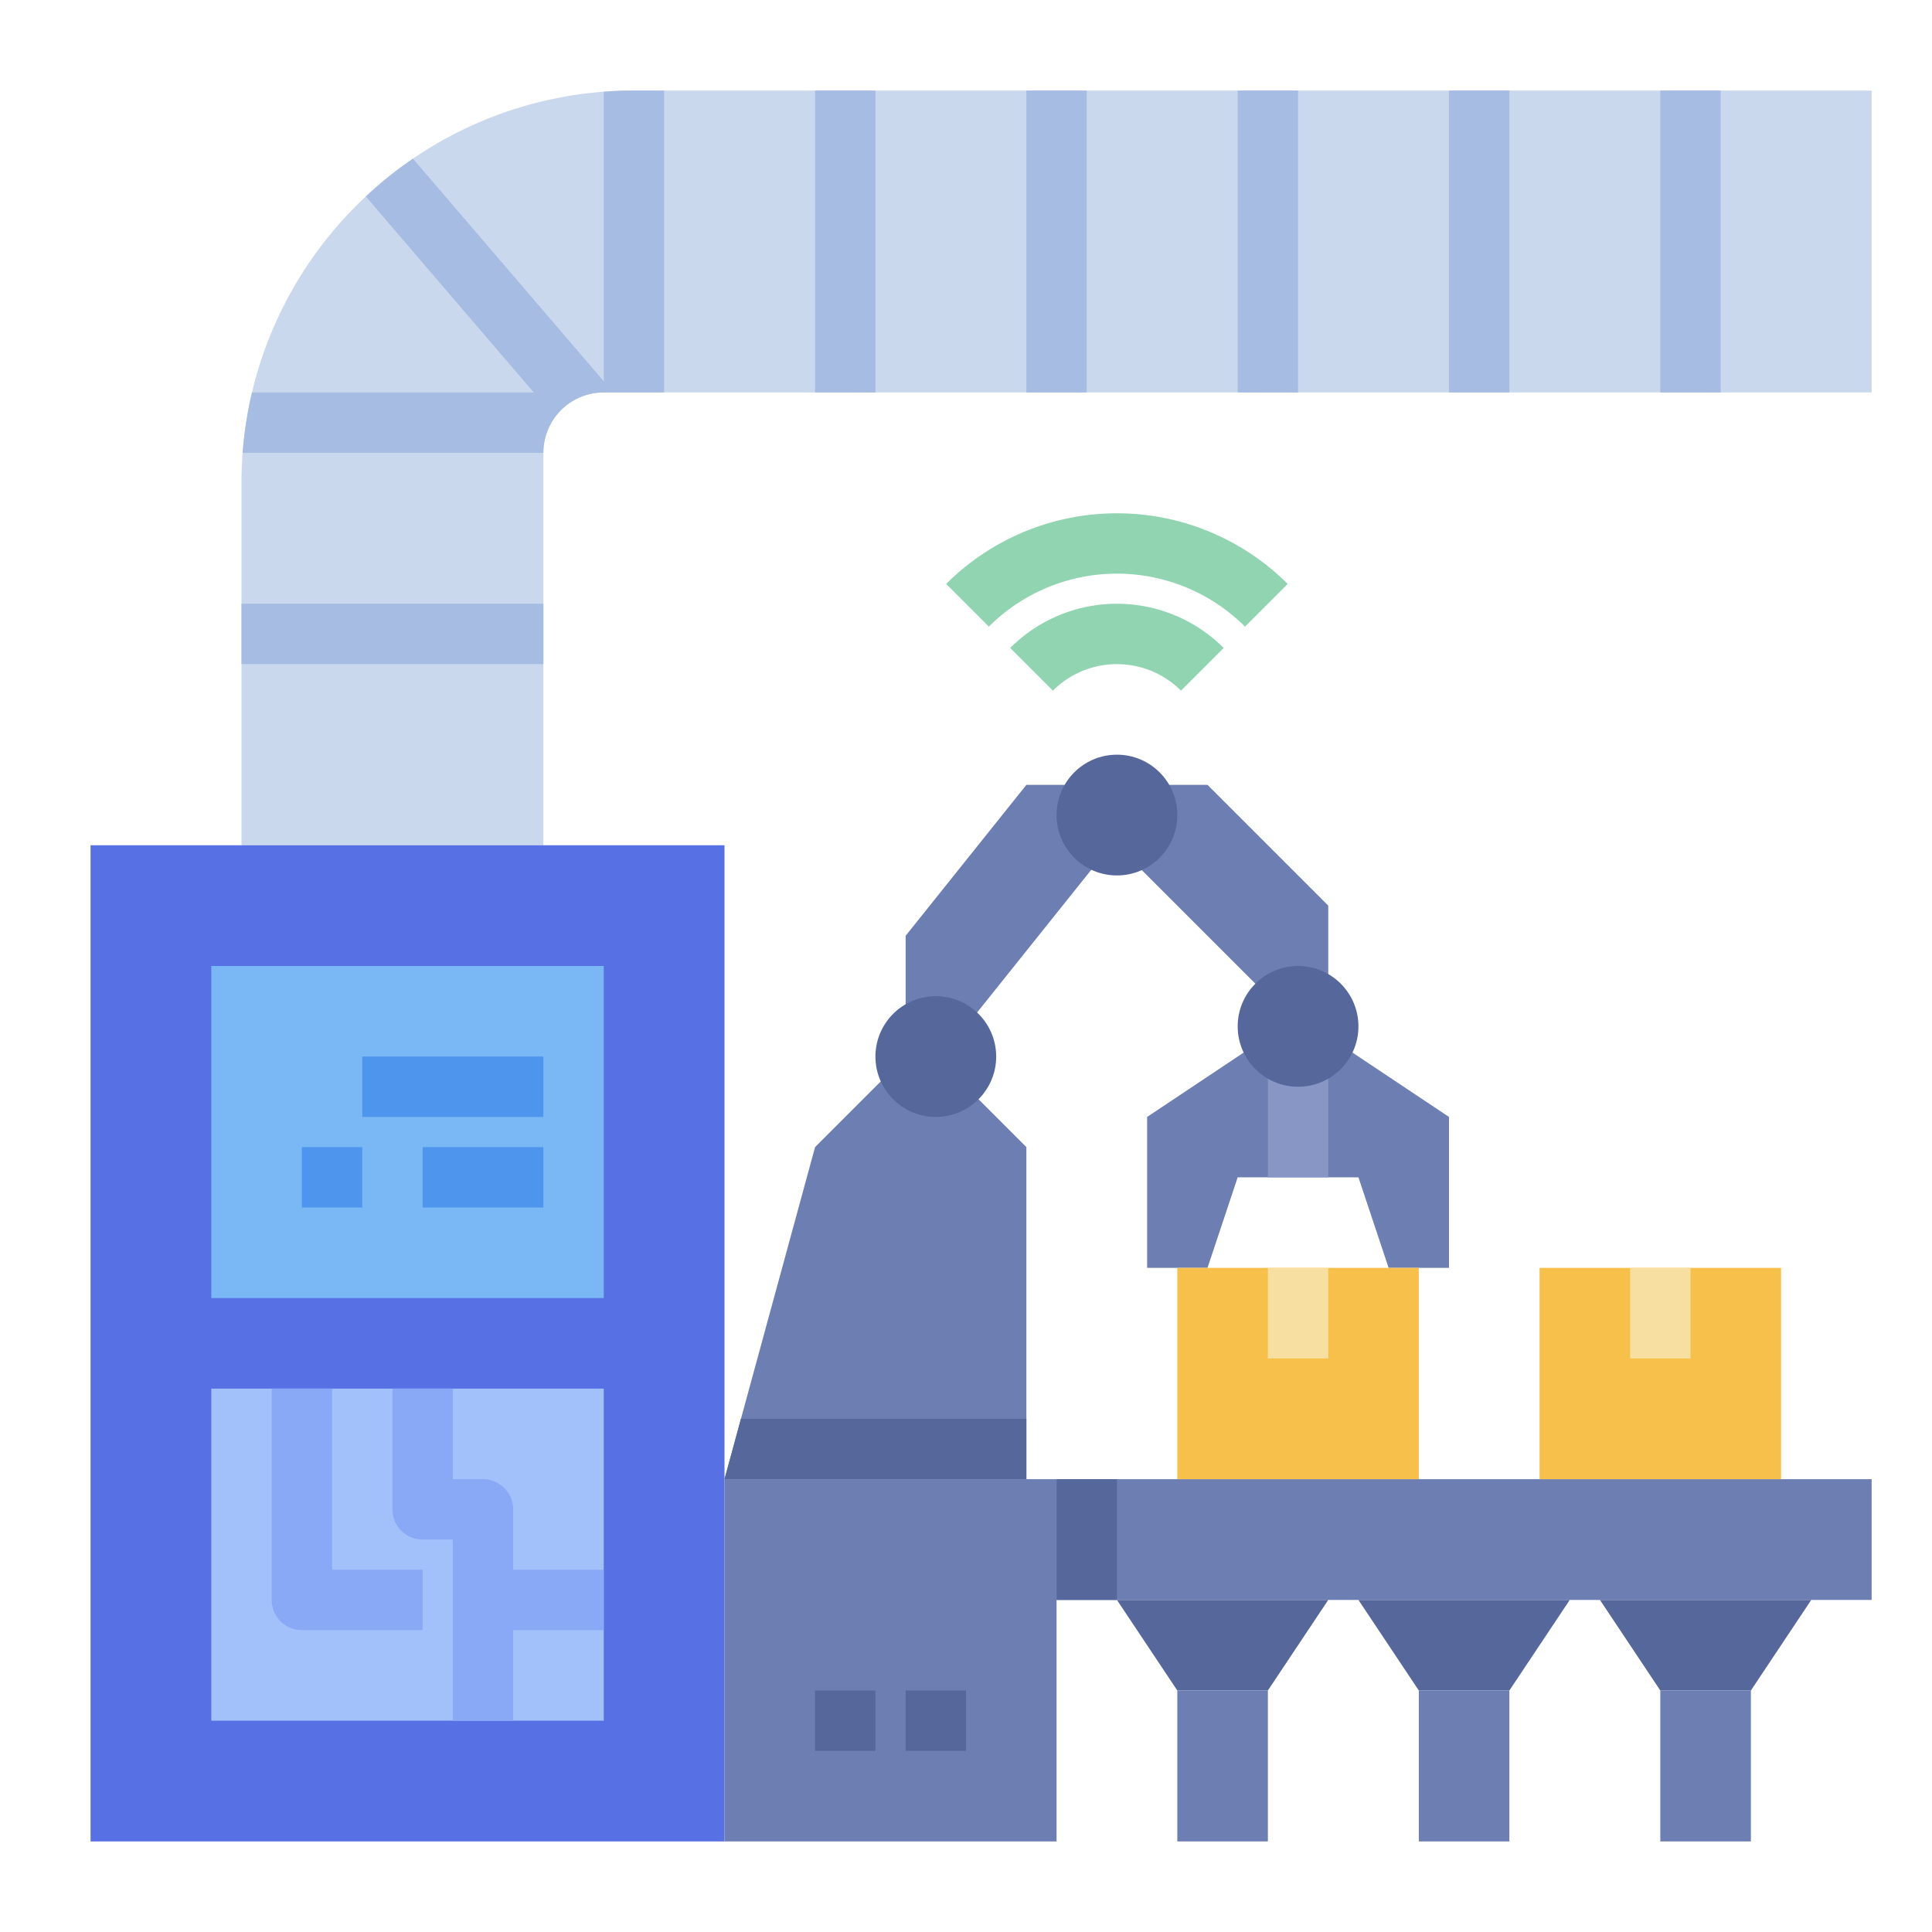 <svg id="flat" height="512" viewBox="0 0 512 512" width="512" xmlns="http://www.w3.org/2000/svg"><path d="m496 24v80h-336a15.996 15.996 0 0 0 -16 16v104h-80v-96q0-4.035.3-8a105.183 105.183 0 0 1 2.48-16 103.769 103.769 0 0 1 30.17-51.93 102.08 102.08 0 0 1 12.49-10.02 103.372 103.372 0 0 1 50.56-17.75q3.96-.3 8-.3z" fill="#cad8ed"/><path d="m24 224h168v264h-168z" fill="#5771e5"/><path d="m56 256h104v88h-104z" fill="#7ab8f5"/><path d="m56 368h104v88h-104z" fill="#a2c1fa"/><path d="m80 304h16v16h-16z" fill="#4e96ed"/><path d="m112 304h32v16h-32z" fill="#4e96ed"/><path d="m96 280h48v16h-48z" fill="#4e96ed"/><path d="m160 416h-24v-16a8 8 0 0 0 -8-8h-8v-24h-16v32a8 8 0 0 0 8 8h8v48h16v-24h24z" fill="#89a8f5"/><path d="m88 368h-16v56a8 8 0 0 0 8 8h32v-16h-24z" fill="#89a8f5"/><g fill="#a6bce3"><path d="m64 160h80v16h-80z"/><path d="m384 24h16v80h-16z"/><path d="m440 24h16v80h-16z"/><path d="m272 24h16v80h-16z"/><path d="m328 24h16v80h-16z"/><path d="m176 24v80h-16a15.996 15.996 0 0 0 -16 16h-79.7a105.183 105.183 0 0 1 2.48-16h74.68l-44.51-51.93a102.08 102.08 0 0 1 12.49-10.02l50.56 58.99v-76.74q3.96-.3 8-.3z"/><path d="m216 24h16v80h-16z"/></g><path d="m384 296v40h-16l-8-24h-32l-8 24h-16v-40l32-21.34 8-5.33 8 5.33z" fill="#6d7eb3"/><path d="m352 274.66v37.34h-16v-37.34l8-5.33z" fill="#8796c4"/><path d="m336 264-40.889-40.889-39.111 48.889h-16v-24l32-40h48l32 32v24z" fill="#6d7eb3"/><path d="m272 304v88h-80l4.36-16 19.64-72 24-24h8z" fill="#6d7eb3"/><path d="m192 392h88v96h-88z" fill="#6d7eb3"/><circle cx="344" cy="272" fill="#56679c" r="16"/><circle cx="248" cy="280" fill="#56679c" r="16"/><circle cx="296" cy="216" fill="#56679c" r="16"/><path d="m240 448h16v16h-16z" fill="#56679c"/><path d="m216 448h16v16h-16z" fill="#56679c"/><path d="m280 392h216v32h-216z" fill="#6d7eb3"/><path d="m424 424 16 24h24l16-24z" fill="#56679c"/><path d="m440 448h24v40h-24z" fill="#6d7eb3"/><path d="m312 336h64v56h-64z" fill="#f7c04a"/><path d="m408 336h64v56h-64z" fill="#f7c04a"/><path d="m336 336h16v24h-16z" fill="#f7dfa1"/><path d="m432 336h16v24h-16z" fill="#f7dfa1"/><path d="m312.97 183.029a23.998 23.998 0 0 0 -33.939 0l-11.314-11.313a40 40 0 0 1 56.568 0z" fill="#90d4b1"/><path d="m329.94 166.059a48.053 48.053 0 0 0 -67.881 0l-11.314-11.313a64.072 64.072 0 0 1 90.51 0z" fill="#90d4b1"/><path d="m360 424 16 24h24l16-24z" fill="#56679c"/><path d="m376 448h24v40h-24z" fill="#6d7eb3"/><path d="m296 424 16 24h24l16-24z" fill="#56679c"/><path d="m312 448h24v40h-24z" fill="#6d7eb3"/><path d="m280 392h16v32h-16z" fill="#56679c"/><path d="m272 376v16h-80l4.36-16z" fill="#56679c"/></svg>